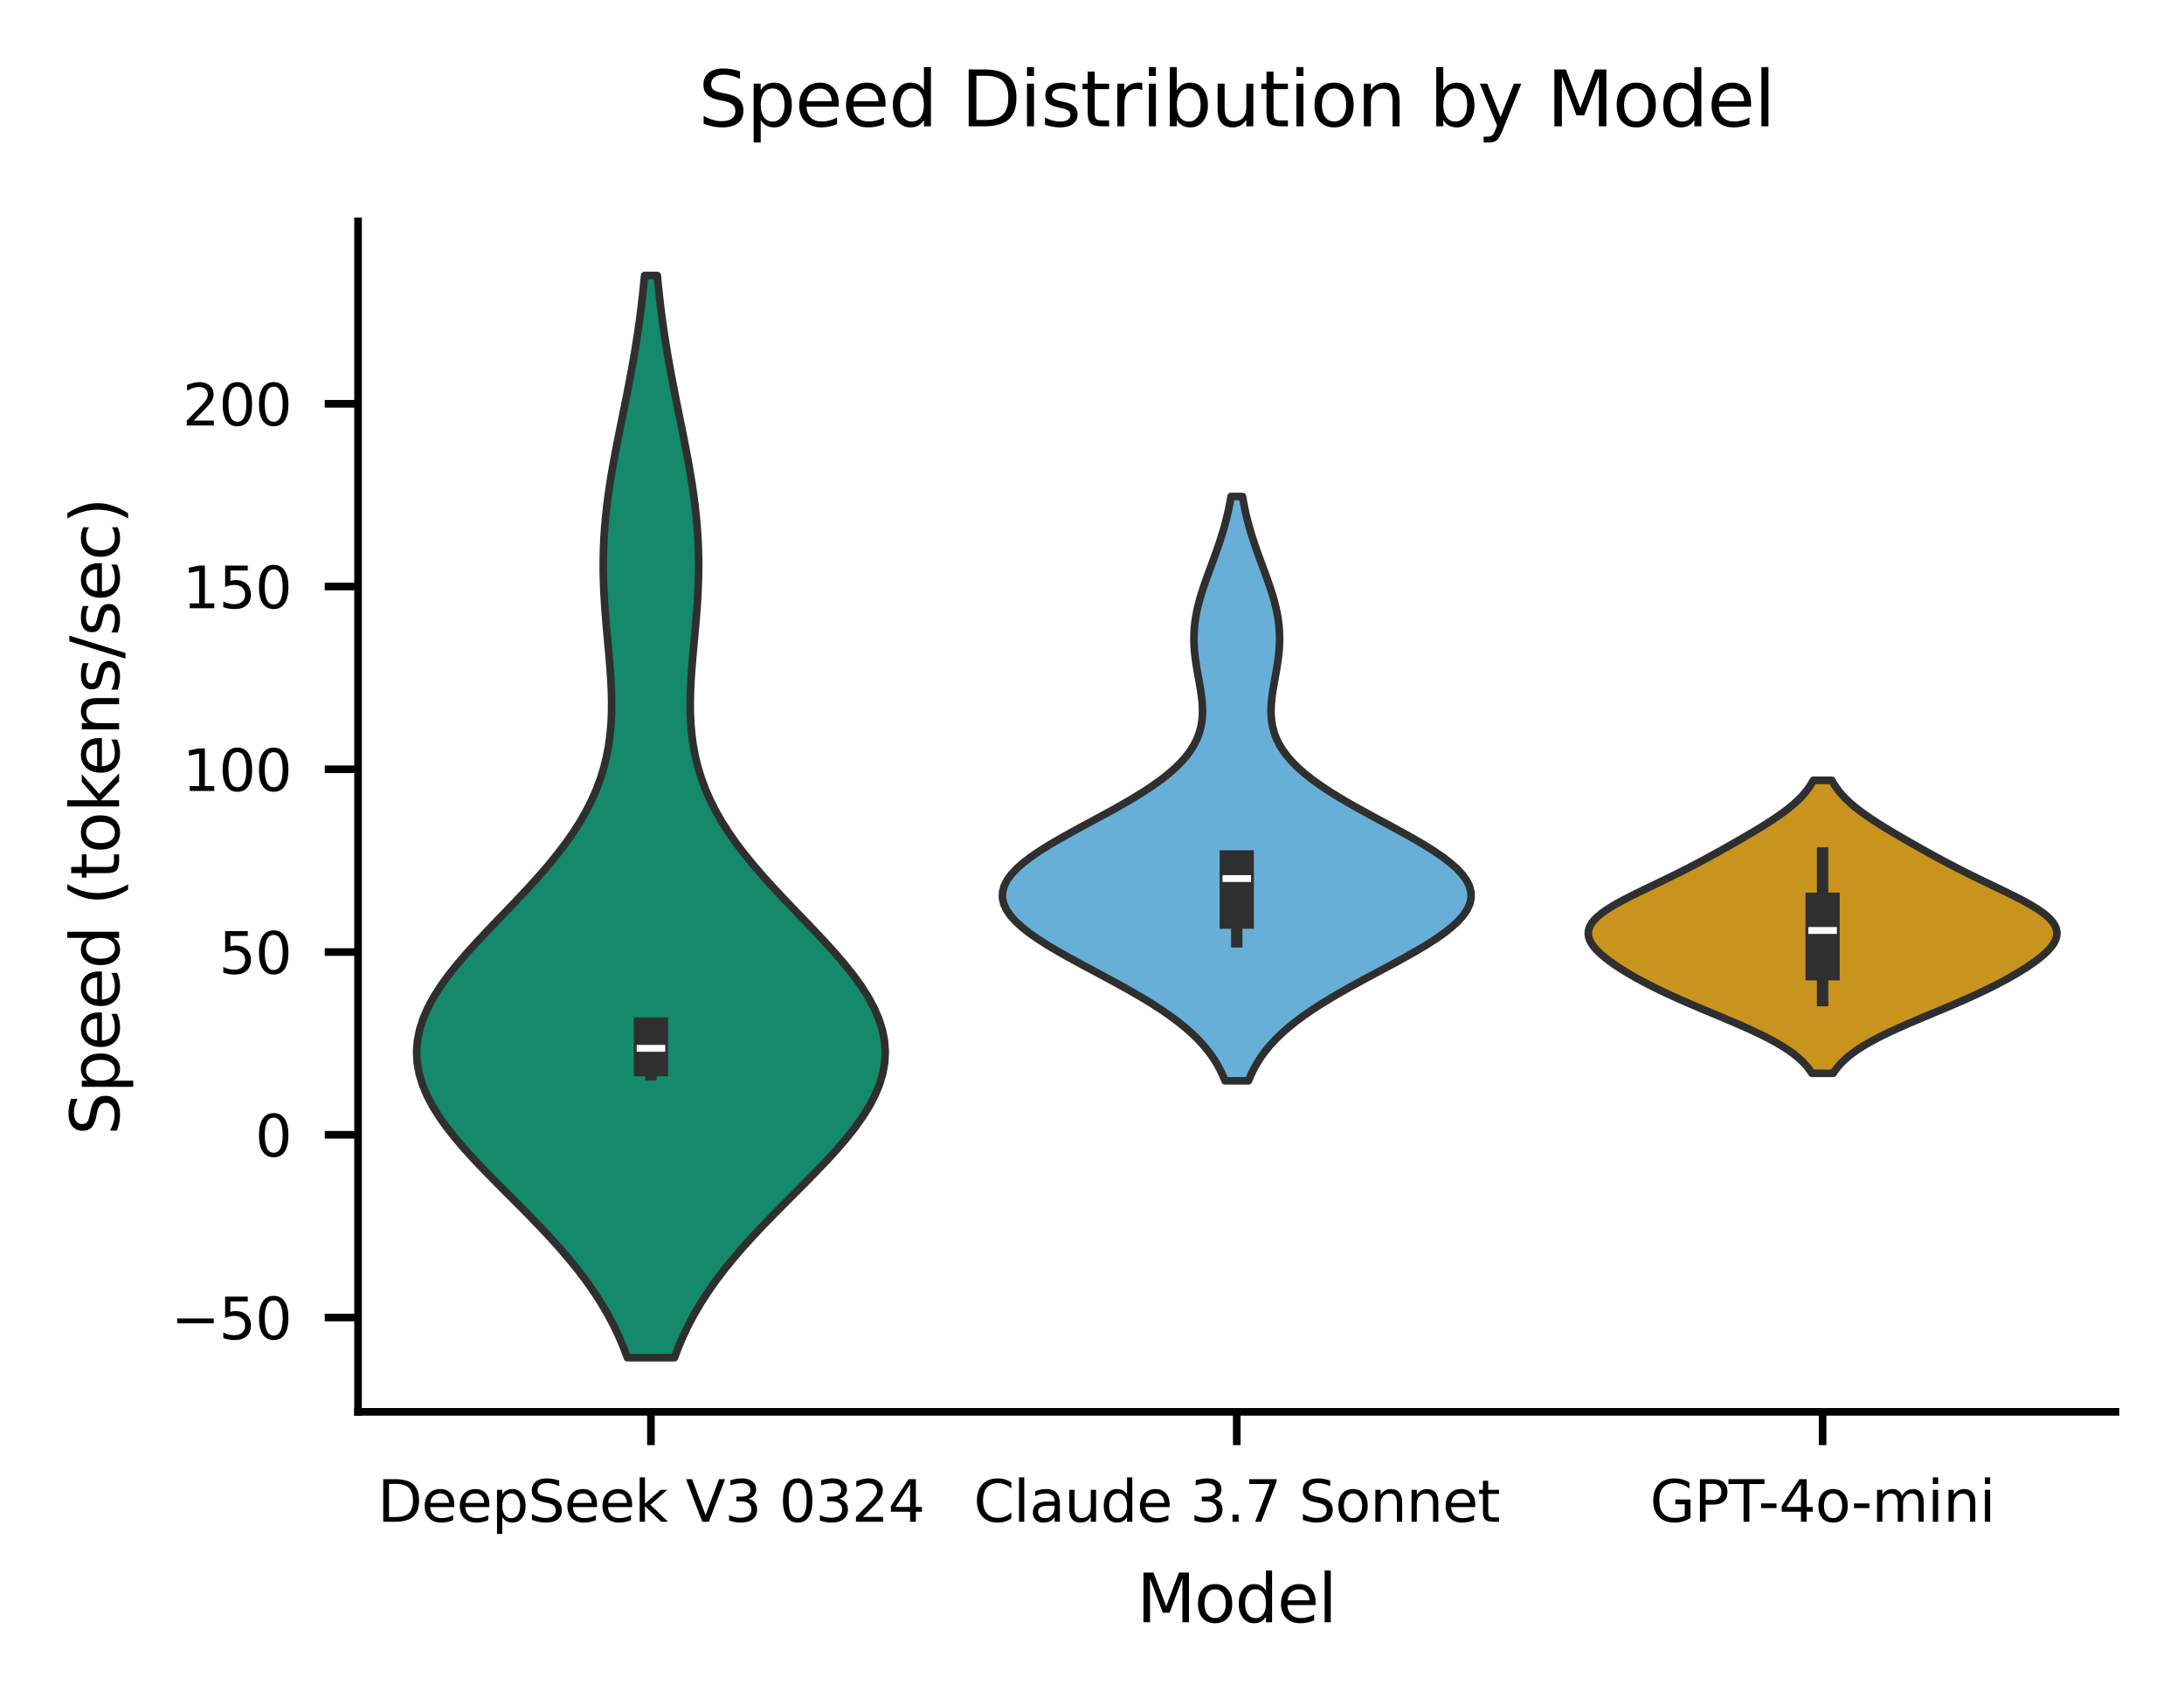 <?xml version="1.0" encoding="utf-8" standalone="no"?>
<!DOCTYPE svg PUBLIC "-//W3C//DTD SVG 1.1//EN"
  "http://www.w3.org/Graphics/SVG/1.1/DTD/svg11.dtd">
<svg xmlns:xlink="http://www.w3.org/1999/xlink" width="229.588pt" height="179.22pt" viewBox="0 0 229.588 179.22" xmlns="http://www.w3.org/2000/svg" version="1.1">
 <defs>
  <style type="text/css">*{stroke-linejoin: round; stroke-linecap: butt}</style>
 </defs>
 <g id="figure_1">
  <g id="patch_1">
   <path d="M 0 179.22 
L 229.588 179.22 
L 229.588 0 
L 0 0 
z
" style="fill: #ffffff"/>
  </g>
  <g id="axes_1">
   <g id="patch_2">
    <path d="M 37.638 148.439 
L 222.387 148.439 
L 222.387 23.279 
L 37.638 23.279 
z
" style="fill: #ffffff"/>
   </g>
   <g id="FillBetweenPolyCollection_1">
    <defs>
     <path id="m65d58171ae" d="M 70.903 -36.471 
L 65.955 -36.471 
L 65.521 -37.62 
L 65.03 -38.769 
L 64.48 -39.919 
L 63.868 -41.068 
L 63.192 -42.217 
L 62.451 -43.367 
L 61.646 -44.516 
L 60.777 -45.665 
L 59.849 -46.814 
L 58.864 -47.964 
L 57.829 -49.113 
L 56.751 -50.262 
L 55.639 -51.412 
L 54.504 -52.561 
L 53.358 -53.71 
L 52.213 -54.86 
L 51.084 -56.009 
L 49.986 -57.158 
L 48.933 -58.308 
L 47.942 -59.457 
L 47.027 -60.606 
L 46.203 -61.756 
L 45.484 -62.905 
L 44.88 -64.054 
L 44.402 -65.203 
L 44.059 -66.353 
L 43.855 -67.502 
L 43.796 -68.651 
L 43.881 -69.801 
L 44.108 -70.95 
L 44.475 -72.099 
L 44.972 -73.249 
L 45.593 -74.398 
L 46.325 -75.547 
L 47.156 -76.697 
L 48.072 -77.846 
L 49.058 -78.995 
L 50.098 -80.144 
L 51.175 -81.294 
L 52.275 -82.443 
L 53.381 -83.592 
L 54.479 -84.742 
L 55.555 -85.891 
L 56.596 -87.04 
L 57.592 -88.19 
L 58.533 -89.339 
L 59.411 -90.488 
L 60.22 -91.638 
L 60.956 -92.787 
L 61.616 -93.936 
L 62.197 -95.086 
L 62.701 -96.235 
L 63.128 -97.384 
L 63.481 -98.533 
L 63.764 -99.683 
L 63.98 -100.832 
L 64.136 -101.981 
L 64.237 -103.131 
L 64.288 -104.28 
L 64.297 -105.429 
L 64.271 -106.579 
L 64.215 -107.728 
L 64.137 -108.877 
L 64.044 -110.027 
L 63.942 -111.176 
L 63.836 -112.325 
L 63.733 -113.475 
L 63.638 -114.624 
L 63.555 -115.773 
L 63.489 -116.922 
L 63.442 -118.072 
L 63.418 -119.221 
L 63.417 -120.37 
L 63.443 -121.52 
L 63.494 -122.669 
L 63.572 -123.818 
L 63.675 -124.968 
L 63.802 -126.117 
L 63.952 -127.266 
L 64.122 -128.416 
L 64.309 -129.565 
L 64.512 -130.714 
L 64.726 -131.863 
L 64.949 -133.013 
L 65.179 -134.162 
L 65.411 -135.311 
L 65.643 -136.461 
L 65.872 -137.61 
L 66.097 -138.759 
L 66.314 -139.909 
L 66.523 -141.058 
L 66.721 -142.207 
L 66.908 -143.357 
L 67.082 -144.506 
L 67.244 -145.655 
L 67.392 -146.805 
L 67.527 -147.954 
L 67.649 -149.103 
L 67.759 -150.252 
L 69.099 -150.252 
L 69.099 -150.252 
L 69.209 -149.103 
L 69.331 -147.954 
L 69.466 -146.805 
L 69.615 -145.655 
L 69.776 -144.506 
L 69.951 -143.357 
L 70.137 -142.207 
L 70.336 -141.058 
L 70.544 -139.909 
L 70.762 -138.759 
L 70.986 -137.61 
L 71.216 -136.461 
L 71.448 -135.311 
L 71.68 -134.162 
L 71.909 -133.013 
L 72.132 -131.863 
L 72.347 -130.714 
L 72.549 -129.565 
L 72.736 -128.416 
L 72.906 -127.266 
L 73.056 -126.117 
L 73.183 -124.968 
L 73.286 -123.818 
L 73.364 -122.669 
L 73.415 -121.52 
L 73.441 -120.37 
L 73.441 -119.221 
L 73.416 -118.072 
L 73.369 -116.922 
L 73.303 -115.773 
L 73.22 -114.624 
L 73.125 -113.475 
L 73.022 -112.325 
L 72.916 -111.176 
L 72.814 -110.027 
L 72.721 -108.877 
L 72.643 -107.728 
L 72.588 -106.579 
L 72.561 -105.429 
L 72.57 -104.28 
L 72.622 -103.131 
L 72.722 -101.981 
L 72.878 -100.832 
L 73.095 -99.683 
L 73.377 -98.533 
L 73.73 -97.384 
L 74.158 -96.235 
L 74.661 -95.086 
L 75.243 -93.936 
L 75.902 -92.787 
L 76.638 -91.638 
L 77.447 -90.488 
L 78.325 -89.339 
L 79.266 -88.19 
L 80.262 -87.04 
L 81.304 -85.891 
L 82.38 -84.742 
L 83.477 -83.592 
L 84.583 -82.443 
L 85.683 -81.294 
L 86.761 -80.144 
L 87.8 -78.995 
L 88.786 -77.846 
L 89.702 -76.697 
L 90.533 -75.547 
L 91.265 -74.398 
L 91.886 -73.249 
L 92.384 -72.099 
L 92.75 -70.95 
L 92.978 -69.801 
L 93.062 -68.651 
L 93.003 -67.502 
L 92.8 -66.353 
L 92.456 -65.203 
L 91.979 -64.054 
L 91.375 -62.905 
L 90.655 -61.756 
L 89.831 -60.606 
L 88.916 -59.457 
L 87.925 -58.308 
L 86.873 -57.158 
L 85.774 -56.009 
L 84.645 -54.86 
L 83.501 -53.71 
L 82.354 -52.561 
L 81.219 -51.412 
L 80.107 -50.262 
L 79.03 -49.113 
L 77.995 -47.964 
L 77.01 -46.814 
L 76.081 -45.665 
L 75.212 -44.516 
L 74.407 -43.367 
L 73.666 -42.217 
L 72.99 -41.068 
L 72.378 -39.919 
L 71.828 -38.769 
L 71.337 -37.62 
L 70.903 -36.471 
z
" style="stroke: #2f2f2f; stroke-width: 0.8"/>
    </defs>
    <g clip-path="url(#pf946e54d31)">
     <use xlink:href="#m65d58171ae" x="0" y="179.22" style="fill: #148a6a; stroke: #2f2f2f; stroke-width: 0.8"/>
    </g>
   </g>
   <g id="FillBetweenPolyCollection_2">
    <defs>
     <path id="me954e8342d" d="M 131.244 -65.583 
L 128.781 -65.583 
L 128.524 -66.203 
L 128.225 -66.824 
L 127.879 -67.445 
L 127.483 -68.065 
L 127.031 -68.686 
L 126.521 -69.306 
L 125.949 -69.927 
L 125.314 -70.547 
L 124.612 -71.168 
L 123.844 -71.789 
L 123.01 -72.409 
L 122.113 -73.03 
L 121.155 -73.65 
L 120.141 -74.271 
L 119.079 -74.891 
L 117.975 -75.512 
L 116.841 -76.133 
L 115.687 -76.753 
L 114.526 -77.374 
L 113.372 -77.994 
L 112.24 -78.615 
L 111.145 -79.236 
L 110.102 -79.856 
L 109.129 -80.477 
L 108.24 -81.097 
L 107.449 -81.718 
L 106.77 -82.338 
L 106.215 -82.959 
L 105.793 -83.58 
L 105.513 -84.2 
L 105.379 -84.821 
L 105.395 -85.441 
L 105.559 -86.062 
L 105.87 -86.682 
L 106.321 -87.303 
L 106.906 -87.924 
L 107.613 -88.544 
L 108.43 -89.165 
L 109.344 -89.785 
L 110.339 -90.406 
L 111.398 -91.026 
L 112.505 -91.647 
L 113.642 -92.268 
L 114.794 -92.888 
L 115.943 -93.509 
L 117.075 -94.129 
L 118.176 -94.75 
L 119.232 -95.37 
L 120.234 -95.991 
L 121.172 -96.612 
L 122.038 -97.232 
L 122.828 -97.853 
L 123.536 -98.473 
L 124.162 -99.094 
L 124.705 -99.714 
L 125.165 -100.335 
L 125.545 -100.956 
L 125.849 -101.576 
L 126.08 -102.197 
L 126.246 -102.817 
L 126.352 -103.438 
L 126.404 -104.058 
L 126.411 -104.679 
L 126.378 -105.3 
L 126.316 -105.92 
L 126.229 -106.541 
L 126.127 -107.161 
L 126.017 -107.782 
L 125.905 -108.402 
L 125.798 -109.023 
L 125.701 -109.644 
L 125.62 -110.264 
L 125.559 -110.885 
L 125.521 -111.505 
L 125.509 -112.126 
L 125.525 -112.746 
L 125.57 -113.367 
L 125.643 -113.988 
L 125.744 -114.608 
L 125.871 -115.229 
L 126.022 -115.849 
L 126.194 -116.47 
L 126.385 -117.09 
L 126.591 -117.711 
L 126.808 -118.332 
L 127.033 -118.952 
L 127.261 -119.573 
L 127.491 -120.193 
L 127.717 -120.814 
L 127.939 -121.434 
L 128.152 -122.055 
L 128.355 -122.676 
L 128.547 -123.296 
L 128.726 -123.917 
L 128.891 -124.537 
L 129.042 -125.158 
L 129.179 -125.779 
L 129.301 -126.399 
L 129.41 -127.02 
L 130.615 -127.02 
L 130.615 -127.02 
L 130.724 -126.399 
L 130.846 -125.779 
L 130.983 -125.158 
L 131.134 -124.537 
L 131.299 -123.917 
L 131.478 -123.296 
L 131.67 -122.676 
L 131.873 -122.055 
L 132.086 -121.434 
L 132.308 -120.814 
L 132.534 -120.193 
L 132.764 -119.573 
L 132.992 -118.952 
L 133.217 -118.332 
L 133.434 -117.711 
L 133.64 -117.09 
L 133.831 -116.47 
L 134.003 -115.849 
L 134.154 -115.229 
L 134.281 -114.608 
L 134.382 -113.988 
L 134.455 -113.367 
L 134.5 -112.746 
L 134.516 -112.126 
L 134.504 -111.505 
L 134.466 -110.885 
L 134.405 -110.264 
L 134.324 -109.644 
L 134.227 -109.023 
L 134.12 -108.402 
L 134.008 -107.782 
L 133.898 -107.161 
L 133.796 -106.541 
L 133.709 -105.92 
L 133.647 -105.3 
L 133.614 -104.679 
L 133.621 -104.058 
L 133.673 -103.438 
L 133.779 -102.817 
L 133.945 -102.197 
L 134.176 -101.576 
L 134.48 -100.956 
L 134.86 -100.335 
L 135.32 -99.714 
L 135.863 -99.094 
L 136.489 -98.473 
L 137.197 -97.853 
L 137.987 -97.232 
L 138.853 -96.612 
L 139.791 -95.991 
L 140.793 -95.37 
L 141.849 -94.75 
L 142.95 -94.129 
L 144.082 -93.509 
L 145.231 -92.888 
L 146.383 -92.268 
L 147.52 -91.647 
L 148.627 -91.026 
L 149.686 -90.406 
L 150.681 -89.785 
L 151.595 -89.165 
L 152.412 -88.544 
L 153.119 -87.924 
L 153.704 -87.303 
L 154.155 -86.682 
L 154.466 -86.062 
L 154.63 -85.441 
L 154.646 -84.821 
L 154.512 -84.2 
L 154.232 -83.58 
L 153.81 -82.959 
L 153.255 -82.338 
L 152.576 -81.718 
L 151.785 -81.097 
L 150.896 -80.477 
L 149.923 -79.856 
L 148.88 -79.236 
L 147.785 -78.615 
L 146.653 -77.994 
L 145.499 -77.374 
L 144.338 -76.753 
L 143.184 -76.133 
L 142.05 -75.512 
L 140.946 -74.891 
L 139.884 -74.271 
L 138.87 -73.65 
L 137.912 -73.03 
L 137.015 -72.409 
L 136.181 -71.789 
L 135.413 -71.168 
L 134.711 -70.547 
L 134.076 -69.927 
L 133.504 -69.306 
L 132.994 -68.686 
L 132.542 -68.065 
L 132.146 -67.445 
L 131.8 -66.824 
L 131.501 -66.203 
L 131.244 -65.583 
z
" style="stroke: #2f2f2f; stroke-width: 0.8"/>
    </defs>
    <g clip-path="url(#pf946e54d31)">
     <use xlink:href="#me954e8342d" x="0" y="179.22" style="fill: #68afd7; stroke: #2f2f2f; stroke-width: 0.8"/>
    </g>
   </g>
   <g id="FillBetweenPolyCollection_3">
    <defs>
     <path id="me22fc0a02b" d="M 192.714 -66.374 
L 190.477 -66.374 
L 190.271 -66.685 
L 190.035 -66.996 
L 189.769 -67.307 
L 189.47 -67.618 
L 189.136 -67.929 
L 188.766 -68.241 
L 188.36 -68.552 
L 187.916 -68.863 
L 187.435 -69.174 
L 186.917 -69.485 
L 186.363 -69.796 
L 185.775 -70.108 
L 185.156 -70.419 
L 184.507 -70.73 
L 183.833 -71.041 
L 183.137 -71.352 
L 182.422 -71.663 
L 181.694 -71.974 
L 180.957 -72.286 
L 180.215 -72.597 
L 179.472 -72.908 
L 178.732 -73.219 
L 177.999 -73.53 
L 177.278 -73.841 
L 176.569 -74.152 
L 175.876 -74.464 
L 175.201 -74.775 
L 174.545 -75.086 
L 173.909 -75.397 
L 173.294 -75.708 
L 172.7 -76.019 
L 172.127 -76.331 
L 171.576 -76.642 
L 171.046 -76.953 
L 170.539 -77.264 
L 170.055 -77.575 
L 169.595 -77.886 
L 169.162 -78.197 
L 168.757 -78.509 
L 168.384 -78.82 
L 168.046 -79.131 
L 167.746 -79.442 
L 167.489 -79.753 
L 167.278 -80.064 
L 167.118 -80.375 
L 167.011 -80.687 
L 166.963 -80.998 
L 166.974 -81.309 
L 167.047 -81.62 
L 167.183 -81.931 
L 167.382 -82.242 
L 167.643 -82.554 
L 167.964 -82.865 
L 168.341 -83.176 
L 168.772 -83.487 
L 169.25 -83.798 
L 169.77 -84.109 
L 170.327 -84.42 
L 170.914 -84.732 
L 171.525 -85.043 
L 172.153 -85.354 
L 172.793 -85.665 
L 173.44 -85.976 
L 174.088 -86.287 
L 174.734 -86.598 
L 175.375 -86.91 
L 176.009 -87.221 
L 176.632 -87.532 
L 177.246 -87.843 
L 177.85 -88.154 
L 178.443 -88.465 
L 179.027 -88.777 
L 179.603 -89.088 
L 180.171 -89.399 
L 180.733 -89.71 
L 181.289 -90.021 
L 181.841 -90.332 
L 182.388 -90.643 
L 182.93 -90.955 
L 183.466 -91.266 
L 183.996 -91.577 
L 184.519 -91.888 
L 185.032 -92.199 
L 185.535 -92.51 
L 186.024 -92.821 
L 186.498 -93.133 
L 186.954 -93.444 
L 187.391 -93.755 
L 187.807 -94.066 
L 188.2 -94.377 
L 188.57 -94.688 
L 188.914 -94.999 
L 189.233 -95.311 
L 189.526 -95.622 
L 189.793 -95.933 
L 190.036 -96.244 
L 190.254 -96.555 
L 190.448 -96.866 
L 190.621 -97.178 
L 192.571 -97.178 
L 192.571 -97.178 
L 192.743 -96.866 
L 192.938 -96.555 
L 193.156 -96.244 
L 193.398 -95.933 
L 193.666 -95.622 
L 193.959 -95.311 
L 194.278 -94.999 
L 194.622 -94.688 
L 194.991 -94.377 
L 195.385 -94.066 
L 195.801 -93.755 
L 196.238 -93.444 
L 196.694 -93.133 
L 197.168 -92.821 
L 197.657 -92.51 
L 198.159 -92.199 
L 198.673 -91.888 
L 199.195 -91.577 
L 199.726 -91.266 
L 200.262 -90.955 
L 200.804 -90.643 
L 201.351 -90.332 
L 201.902 -90.021 
L 202.459 -89.71 
L 203.021 -89.399 
L 203.589 -89.088 
L 204.165 -88.777 
L 204.749 -88.465 
L 205.342 -88.154 
L 205.946 -87.843 
L 206.559 -87.532 
L 207.183 -87.221 
L 207.816 -86.91 
L 208.457 -86.598 
L 209.103 -86.287 
L 209.752 -85.976 
L 210.399 -85.665 
L 211.039 -85.354 
L 211.667 -85.043 
L 212.278 -84.732 
L 212.865 -84.42 
L 213.421 -84.109 
L 213.942 -83.798 
L 214.42 -83.487 
L 214.85 -83.176 
L 215.228 -82.865 
L 215.549 -82.554 
L 215.81 -82.242 
L 216.009 -81.931 
L 216.145 -81.62 
L 216.218 -81.309 
L 216.229 -80.998 
L 216.18 -80.687 
L 216.074 -80.375 
L 215.914 -80.064 
L 215.703 -79.753 
L 215.446 -79.442 
L 215.146 -79.131 
L 214.808 -78.82 
L 214.435 -78.509 
L 214.03 -78.197 
L 213.597 -77.886 
L 213.137 -77.575 
L 212.653 -77.264 
L 212.146 -76.953 
L 211.616 -76.642 
L 211.064 -76.331 
L 210.492 -76.019 
L 209.897 -75.708 
L 209.282 -75.397 
L 208.646 -75.086 
L 207.99 -74.775 
L 207.315 -74.464 
L 206.623 -74.152 
L 205.914 -73.841 
L 205.192 -73.53 
L 204.46 -73.219 
L 203.72 -72.908 
L 202.977 -72.597 
L 202.235 -72.286 
L 201.497 -71.974 
L 200.769 -71.663 
L 200.055 -71.352 
L 199.359 -71.041 
L 198.684 -70.73 
L 198.036 -70.419 
L 197.416 -70.108 
L 196.829 -69.796 
L 196.275 -69.485 
L 195.757 -69.174 
L 195.276 -68.863 
L 194.832 -68.552 
L 194.426 -68.241 
L 194.056 -67.929 
L 193.722 -67.618 
L 193.423 -67.307 
L 193.156 -66.996 
L 192.921 -66.685 
L 192.714 -66.374 
z
" style="stroke: #2f2f2f; stroke-width: 0.8"/>
    </defs>
    <g clip-path="url(#pf946e54d31)">
     <use xlink:href="#me22fc0a02b" x="0" y="179.22" style="fill: #c9941d; stroke: #2f2f2f; stroke-width: 0.8"/>
    </g>
   </g>
   <g id="matplotlib.axis_1">
    <g id="xtick_1">
     <g id="line2d_1">
      <defs>
       <path id="m125b3b5936" d="M 0 0 
L 0 3.5 
" style="stroke: #000000; stroke-width: 0.8"/>
      </defs>
      <g>
       <use xlink:href="#m125b3b5936" x="68.429" y="148.439" style="stroke: #000000; stroke-width: 0.8"/>
      </g>
     </g>
     <g id="text_1">
      <!-- DeepSeek V3 0324 -->
      <g transform="translate(39.686 159.998) scale(0.06 -0.06)">
       <defs>
        <path id="DejaVuSans-44" d="M 1259 4147 
L 1259 519 
L 2022 519 
Q 2988 519 3436 956 
Q 3884 1394 3884 2338 
Q 3884 3275 3436 3711 
Q 2988 4147 2022 4147 
L 1259 4147 
z
M 628 4666 
L 1925 4666 
Q 3281 4666 3915 4102 
Q 4550 3538 4550 2338 
Q 4550 1131 3912 565 
Q 3275 0 1925 0 
L 628 0 
L 628 4666 
z
" transform="scale(0.016)"/>
        <path id="DejaVuSans-65" d="M 3597 1894 
L 3597 1613 
L 953 1613 
Q 991 1019 1311 708 
Q 1631 397 2203 397 
Q 2534 397 2845 478 
Q 3156 559 3463 722 
L 3463 178 
Q 3153 47 2828 -22 
Q 2503 -91 2169 -91 
Q 1331 -91 842 396 
Q 353 884 353 1716 
Q 353 2575 817 3079 
Q 1281 3584 2069 3584 
Q 2775 3584 3186 3129 
Q 3597 2675 3597 1894 
z
M 3022 2063 
Q 3016 2534 2758 2815 
Q 2500 3097 2075 3097 
Q 1594 3097 1305 2825 
Q 1016 2553 972 2059 
L 3022 2063 
z
" transform="scale(0.016)"/>
        <path id="DejaVuSans-70" d="M 1159 525 
L 1159 -1331 
L 581 -1331 
L 581 3500 
L 1159 3500 
L 1159 2969 
Q 1341 3281 1617 3432 
Q 1894 3584 2278 3584 
Q 2916 3584 3314 3078 
Q 3713 2572 3713 1747 
Q 3713 922 3314 415 
Q 2916 -91 2278 -91 
Q 1894 -91 1617 61 
Q 1341 213 1159 525 
z
M 3116 1747 
Q 3116 2381 2855 2742 
Q 2594 3103 2138 3103 
Q 1681 3103 1420 2742 
Q 1159 2381 1159 1747 
Q 1159 1113 1420 752 
Q 1681 391 2138 391 
Q 2594 391 2855 752 
Q 3116 1113 3116 1747 
z
" transform="scale(0.016)"/>
        <path id="DejaVuSans-53" d="M 3425 4513 
L 3425 3897 
Q 3066 4069 2747 4153 
Q 2428 4238 2131 4238 
Q 1616 4238 1336 4038 
Q 1056 3838 1056 3469 
Q 1056 3159 1242 3001 
Q 1428 2844 1947 2747 
L 2328 2669 
Q 3034 2534 3370 2195 
Q 3706 1856 3706 1288 
Q 3706 609 3251 259 
Q 2797 -91 1919 -91 
Q 1588 -91 1214 -16 
Q 841 59 441 206 
L 441 856 
Q 825 641 1194 531 
Q 1563 422 1919 422 
Q 2459 422 2753 634 
Q 3047 847 3047 1241 
Q 3047 1584 2836 1778 
Q 2625 1972 2144 2069 
L 1759 2144 
Q 1053 2284 737 2584 
Q 422 2884 422 3419 
Q 422 4038 858 4394 
Q 1294 4750 2059 4750 
Q 2388 4750 2728 4690 
Q 3069 4631 3425 4513 
z
" transform="scale(0.016)"/>
        <path id="DejaVuSans-6b" d="M 581 4863 
L 1159 4863 
L 1159 1991 
L 2875 3500 
L 3609 3500 
L 1753 1863 
L 3688 0 
L 2938 0 
L 1159 1709 
L 1159 0 
L 581 0 
L 581 4863 
z
" transform="scale(0.016)"/>
        <path id="DejaVuSans-20" transform="scale(0.016)"/>
        <path id="DejaVuSans-56" d="M 1831 0 
L 50 4666 
L 709 4666 
L 2188 738 
L 3669 4666 
L 4325 4666 
L 2547 0 
L 1831 0 
z
" transform="scale(0.016)"/>
        <path id="DejaVuSans-33" d="M 2597 2516 
Q 3050 2419 3304 2112 
Q 3559 1806 3559 1356 
Q 3559 666 3084 287 
Q 2609 -91 1734 -91 
Q 1441 -91 1130 -33 
Q 819 25 488 141 
L 488 750 
Q 750 597 1062 519 
Q 1375 441 1716 441 
Q 2309 441 2620 675 
Q 2931 909 2931 1356 
Q 2931 1769 2642 2001 
Q 2353 2234 1838 2234 
L 1294 2234 
L 1294 2753 
L 1863 2753 
Q 2328 2753 2575 2939 
Q 2822 3125 2822 3475 
Q 2822 3834 2567 4026 
Q 2313 4219 1838 4219 
Q 1578 4219 1281 4162 
Q 984 4106 628 3988 
L 628 4550 
Q 988 4650 1302 4700 
Q 1616 4750 1894 4750 
Q 2613 4750 3031 4423 
Q 3450 4097 3450 3541 
Q 3450 3153 3228 2886 
Q 3006 2619 2597 2516 
z
" transform="scale(0.016)"/>
        <path id="DejaVuSans-30" d="M 2034 4250 
Q 1547 4250 1301 3770 
Q 1056 3291 1056 2328 
Q 1056 1369 1301 889 
Q 1547 409 2034 409 
Q 2525 409 2770 889 
Q 3016 1369 3016 2328 
Q 3016 3291 2770 3770 
Q 2525 4250 2034 4250 
z
M 2034 4750 
Q 2819 4750 3233 4129 
Q 3647 3509 3647 2328 
Q 3647 1150 3233 529 
Q 2819 -91 2034 -91 
Q 1250 -91 836 529 
Q 422 1150 422 2328 
Q 422 3509 836 4129 
Q 1250 4750 2034 4750 
z
" transform="scale(0.016)"/>
        <path id="DejaVuSans-32" d="M 1228 531 
L 3431 531 
L 3431 0 
L 469 0 
L 469 531 
Q 828 903 1448 1529 
Q 2069 2156 2228 2338 
Q 2531 2678 2651 2914 
Q 2772 3150 2772 3378 
Q 2772 3750 2511 3984 
Q 2250 4219 1831 4219 
Q 1534 4219 1204 4116 
Q 875 4013 500 3803 
L 500 4441 
Q 881 4594 1212 4672 
Q 1544 4750 1819 4750 
Q 2544 4750 2975 4387 
Q 3406 4025 3406 3419 
Q 3406 3131 3298 2873 
Q 3191 2616 2906 2266 
Q 2828 2175 2409 1742 
Q 1991 1309 1228 531 
z
" transform="scale(0.016)"/>
        <path id="DejaVuSans-34" d="M 2419 4116 
L 825 1625 
L 2419 1625 
L 2419 4116 
z
M 2253 4666 
L 3047 4666 
L 3047 1625 
L 3713 1625 
L 3713 1100 
L 3047 1100 
L 3047 0 
L 2419 0 
L 2419 1100 
L 313 1100 
L 313 1709 
L 2253 4666 
z
" transform="scale(0.016)"/>
       </defs>
       <use xlink:href="#DejaVuSans-44"/>
       <use xlink:href="#DejaVuSans-65" transform="translate(77.002 0)"/>
       <use xlink:href="#DejaVuSans-65" transform="translate(138.525 0)"/>
       <use xlink:href="#DejaVuSans-70" transform="translate(200.049 0)"/>
       <use xlink:href="#DejaVuSans-53" transform="translate(263.525 0)"/>
       <use xlink:href="#DejaVuSans-65" transform="translate(327.002 0)"/>
       <use xlink:href="#DejaVuSans-65" transform="translate(388.525 0)"/>
       <use xlink:href="#DejaVuSans-6b" transform="translate(450.049 0)"/>
       <use xlink:href="#DejaVuSans-20" transform="translate(507.959 0)"/>
       <use xlink:href="#DejaVuSans-56" transform="translate(539.746 0)"/>
       <use xlink:href="#DejaVuSans-33" transform="translate(608.154 0)"/>
       <use xlink:href="#DejaVuSans-20" transform="translate(671.777 0)"/>
       <use xlink:href="#DejaVuSans-30" transform="translate(703.564 0)"/>
       <use xlink:href="#DejaVuSans-33" transform="translate(767.188 0)"/>
       <use xlink:href="#DejaVuSans-32" transform="translate(830.811 0)"/>
       <use xlink:href="#DejaVuSans-34" transform="translate(894.434 0)"/>
      </g>
     </g>
    </g>
    <g id="xtick_2">
     <g id="line2d_2">
      <g>
       <use xlink:href="#m125b3b5936" x="130.012" y="148.439" style="stroke: #000000; stroke-width: 0.8"/>
      </g>
     </g>
     <g id="text_2">
      <!-- Claude 3.7 Sonnet -->
      <g transform="translate(102.352 159.998) scale(0.06 -0.06)">
       <defs>
        <path id="DejaVuSans-43" d="M 4122 4306 
L 4122 3641 
Q 3803 3938 3442 4084 
Q 3081 4231 2675 4231 
Q 1875 4231 1450 3742 
Q 1025 3253 1025 2328 
Q 1025 1406 1450 917 
Q 1875 428 2675 428 
Q 3081 428 3442 575 
Q 3803 722 4122 1019 
L 4122 359 
Q 3791 134 3420 21 
Q 3050 -91 2638 -91 
Q 1578 -91 968 557 
Q 359 1206 359 2328 
Q 359 3453 968 4101 
Q 1578 4750 2638 4750 
Q 3056 4750 3426 4639 
Q 3797 4528 4122 4306 
z
" transform="scale(0.016)"/>
        <path id="DejaVuSans-6c" d="M 603 4863 
L 1178 4863 
L 1178 0 
L 603 0 
L 603 4863 
z
" transform="scale(0.016)"/>
        <path id="DejaVuSans-61" d="M 2194 1759 
Q 1497 1759 1228 1600 
Q 959 1441 959 1056 
Q 959 750 1161 570 
Q 1363 391 1709 391 
Q 2188 391 2477 730 
Q 2766 1069 2766 1631 
L 2766 1759 
L 2194 1759 
z
M 3341 1997 
L 3341 0 
L 2766 0 
L 2766 531 
Q 2569 213 2275 61 
Q 1981 -91 1556 -91 
Q 1019 -91 701 211 
Q 384 513 384 1019 
Q 384 1609 779 1909 
Q 1175 2209 1959 2209 
L 2766 2209 
L 2766 2266 
Q 2766 2663 2505 2880 
Q 2244 3097 1772 3097 
Q 1472 3097 1187 3025 
Q 903 2953 641 2809 
L 641 3341 
Q 956 3463 1253 3523 
Q 1550 3584 1831 3584 
Q 2591 3584 2966 3190 
Q 3341 2797 3341 1997 
z
" transform="scale(0.016)"/>
        <path id="DejaVuSans-75" d="M 544 1381 
L 544 3500 
L 1119 3500 
L 1119 1403 
Q 1119 906 1312 657 
Q 1506 409 1894 409 
Q 2359 409 2629 706 
Q 2900 1003 2900 1516 
L 2900 3500 
L 3475 3500 
L 3475 0 
L 2900 0 
L 2900 538 
Q 2691 219 2414 64 
Q 2138 -91 1772 -91 
Q 1169 -91 856 284 
Q 544 659 544 1381 
z
M 1991 3584 
L 1991 3584 
z
" transform="scale(0.016)"/>
        <path id="DejaVuSans-64" d="M 2906 2969 
L 2906 4863 
L 3481 4863 
L 3481 0 
L 2906 0 
L 2906 525 
Q 2725 213 2448 61 
Q 2172 -91 1784 -91 
Q 1150 -91 751 415 
Q 353 922 353 1747 
Q 353 2572 751 3078 
Q 1150 3584 1784 3584 
Q 2172 3584 2448 3432 
Q 2725 3281 2906 2969 
z
M 947 1747 
Q 947 1113 1208 752 
Q 1469 391 1925 391 
Q 2381 391 2643 752 
Q 2906 1113 2906 1747 
Q 2906 2381 2643 2742 
Q 2381 3103 1925 3103 
Q 1469 3103 1208 2742 
Q 947 2381 947 1747 
z
" transform="scale(0.016)"/>
        <path id="DejaVuSans-2e" d="M 684 794 
L 1344 794 
L 1344 0 
L 684 0 
L 684 794 
z
" transform="scale(0.016)"/>
        <path id="DejaVuSans-37" d="M 525 4666 
L 3525 4666 
L 3525 4397 
L 1831 0 
L 1172 0 
L 2766 4134 
L 525 4134 
L 525 4666 
z
" transform="scale(0.016)"/>
        <path id="DejaVuSans-6f" d="M 1959 3097 
Q 1497 3097 1228 2736 
Q 959 2375 959 1747 
Q 959 1119 1226 758 
Q 1494 397 1959 397 
Q 2419 397 2687 759 
Q 2956 1122 2956 1747 
Q 2956 2369 2687 2733 
Q 2419 3097 1959 3097 
z
M 1959 3584 
Q 2709 3584 3137 3096 
Q 3566 2609 3566 1747 
Q 3566 888 3137 398 
Q 2709 -91 1959 -91 
Q 1206 -91 779 398 
Q 353 888 353 1747 
Q 353 2609 779 3096 
Q 1206 3584 1959 3584 
z
" transform="scale(0.016)"/>
        <path id="DejaVuSans-6e" d="M 3513 2113 
L 3513 0 
L 2938 0 
L 2938 2094 
Q 2938 2591 2744 2837 
Q 2550 3084 2163 3084 
Q 1697 3084 1428 2787 
Q 1159 2491 1159 1978 
L 1159 0 
L 581 0 
L 581 3500 
L 1159 3500 
L 1159 2956 
Q 1366 3272 1645 3428 
Q 1925 3584 2291 3584 
Q 2894 3584 3203 3211 
Q 3513 2838 3513 2113 
z
" transform="scale(0.016)"/>
        <path id="DejaVuSans-74" d="M 1172 4494 
L 1172 3500 
L 2356 3500 
L 2356 3053 
L 1172 3053 
L 1172 1153 
Q 1172 725 1289 603 
Q 1406 481 1766 481 
L 2356 481 
L 2356 0 
L 1766 0 
Q 1100 0 847 248 
Q 594 497 594 1153 
L 594 3053 
L 172 3053 
L 172 3500 
L 594 3500 
L 594 4494 
L 1172 4494 
z
" transform="scale(0.016)"/>
       </defs>
       <use xlink:href="#DejaVuSans-43"/>
       <use xlink:href="#DejaVuSans-6c" transform="translate(69.824 0)"/>
       <use xlink:href="#DejaVuSans-61" transform="translate(97.607 0)"/>
       <use xlink:href="#DejaVuSans-75" transform="translate(158.887 0)"/>
       <use xlink:href="#DejaVuSans-64" transform="translate(222.266 0)"/>
       <use xlink:href="#DejaVuSans-65" transform="translate(285.742 0)"/>
       <use xlink:href="#DejaVuSans-20" transform="translate(347.266 0)"/>
       <use xlink:href="#DejaVuSans-33" transform="translate(379.053 0)"/>
       <use xlink:href="#DejaVuSans-2e" transform="translate(442.676 0)"/>
       <use xlink:href="#DejaVuSans-37" transform="translate(474.463 0)"/>
       <use xlink:href="#DejaVuSans-20" transform="translate(538.086 0)"/>
       <use xlink:href="#DejaVuSans-53" transform="translate(569.873 0)"/>
       <use xlink:href="#DejaVuSans-6f" transform="translate(633.35 0)"/>
       <use xlink:href="#DejaVuSans-6e" transform="translate(694.531 0)"/>
       <use xlink:href="#DejaVuSans-6e" transform="translate(757.91 0)"/>
       <use xlink:href="#DejaVuSans-65" transform="translate(821.289 0)"/>
       <use xlink:href="#DejaVuSans-74" transform="translate(882.812 0)"/>
      </g>
     </g>
    </g>
    <g id="xtick_3">
     <g id="line2d_3">
      <g>
       <use xlink:href="#m125b3b5936" x="191.596" y="148.439" style="stroke: #000000; stroke-width: 0.8"/>
      </g>
     </g>
     <g id="text_3">
      <!-- GPT-4o-mini -->
      <g transform="translate(173.448 159.998) scale(0.06 -0.06)">
       <defs>
        <path id="DejaVuSans-47" d="M 3809 666 
L 3809 1919 
L 2778 1919 
L 2778 2438 
L 4434 2438 
L 4434 434 
Q 4069 175 3628 42 
Q 3188 -91 2688 -91 
Q 1594 -91 976 548 
Q 359 1188 359 2328 
Q 359 3472 976 4111 
Q 1594 4750 2688 4750 
Q 3144 4750 3555 4637 
Q 3966 4525 4313 4306 
L 4313 3634 
Q 3963 3931 3569 4081 
Q 3175 4231 2741 4231 
Q 1884 4231 1454 3753 
Q 1025 3275 1025 2328 
Q 1025 1384 1454 906 
Q 1884 428 2741 428 
Q 3075 428 3337 486 
Q 3600 544 3809 666 
z
" transform="scale(0.016)"/>
        <path id="DejaVuSans-50" d="M 1259 4147 
L 1259 2394 
L 2053 2394 
Q 2494 2394 2734 2622 
Q 2975 2850 2975 3272 
Q 2975 3691 2734 3919 
Q 2494 4147 2053 4147 
L 1259 4147 
z
M 628 4666 
L 2053 4666 
Q 2838 4666 3239 4311 
Q 3641 3956 3641 3272 
Q 3641 2581 3239 2228 
Q 2838 1875 2053 1875 
L 1259 1875 
L 1259 0 
L 628 0 
L 628 4666 
z
" transform="scale(0.016)"/>
        <path id="DejaVuSans-54" d="M -19 4666 
L 3928 4666 
L 3928 4134 
L 2272 4134 
L 2272 0 
L 1638 0 
L 1638 4134 
L -19 4134 
L -19 4666 
z
" transform="scale(0.016)"/>
        <path id="DejaVuSans-2d" d="M 313 2009 
L 1997 2009 
L 1997 1497 
L 313 1497 
L 313 2009 
z
" transform="scale(0.016)"/>
        <path id="DejaVuSans-6d" d="M 3328 2828 
Q 3544 3216 3844 3400 
Q 4144 3584 4550 3584 
Q 5097 3584 5394 3201 
Q 5691 2819 5691 2113 
L 5691 0 
L 5113 0 
L 5113 2094 
Q 5113 2597 4934 2840 
Q 4756 3084 4391 3084 
Q 3944 3084 3684 2787 
Q 3425 2491 3425 1978 
L 3425 0 
L 2847 0 
L 2847 2094 
Q 2847 2600 2669 2842 
Q 2491 3084 2119 3084 
Q 1678 3084 1418 2786 
Q 1159 2488 1159 1978 
L 1159 0 
L 581 0 
L 581 3500 
L 1159 3500 
L 1159 2956 
Q 1356 3278 1631 3431 
Q 1906 3584 2284 3584 
Q 2666 3584 2933 3390 
Q 3200 3197 3328 2828 
z
" transform="scale(0.016)"/>
        <path id="DejaVuSans-69" d="M 603 3500 
L 1178 3500 
L 1178 0 
L 603 0 
L 603 3500 
z
M 603 4863 
L 1178 4863 
L 1178 4134 
L 603 4134 
L 603 4863 
z
" transform="scale(0.016)"/>
       </defs>
       <use xlink:href="#DejaVuSans-47"/>
       <use xlink:href="#DejaVuSans-50" transform="translate(77.49 0)"/>
       <use xlink:href="#DejaVuSans-54" transform="translate(137.793 0)"/>
       <use xlink:href="#DejaVuSans-2d" transform="translate(189.752 0)"/>
       <use xlink:href="#DejaVuSans-34" transform="translate(225.836 0)"/>
       <use xlink:href="#DejaVuSans-6f" transform="translate(289.459 0)"/>
       <use xlink:href="#DejaVuSans-2d" transform="translate(352.516 0)"/>
       <use xlink:href="#DejaVuSans-6d" transform="translate(388.6 0)"/>
       <use xlink:href="#DejaVuSans-69" transform="translate(486.012 0)"/>
       <use xlink:href="#DejaVuSans-6e" transform="translate(513.795 0)"/>
       <use xlink:href="#DejaVuSans-69" transform="translate(577.174 0)"/>
      </g>
     </g>
    </g>
    <g id="text_4">
     <!-- Model -->
     <g transform="translate(119.503 170.565) scale(0.07 -0.07)">
      <defs>
       <path id="DejaVuSans-4d" d="M 628 4666 
L 1569 4666 
L 2759 1491 
L 3956 4666 
L 4897 4666 
L 4897 0 
L 4281 0 
L 4281 4097 
L 3078 897 
L 2444 897 
L 1241 4097 
L 1241 0 
L 628 0 
L 628 4666 
z
" transform="scale(0.016)"/>
      </defs>
      <use xlink:href="#DejaVuSans-4d"/>
      <use xlink:href="#DejaVuSans-6f" transform="translate(86.279 0)"/>
      <use xlink:href="#DejaVuSans-64" transform="translate(147.461 0)"/>
      <use xlink:href="#DejaVuSans-65" transform="translate(210.938 0)"/>
      <use xlink:href="#DejaVuSans-6c" transform="translate(272.461 0)"/>
     </g>
    </g>
   </g>
   <g id="matplotlib.axis_2">
    <g id="ytick_1">
     <g id="line2d_4">
      <defs>
       <path id="m64aadb20bd" d="M 0 0 
L -3.5 0 
" style="stroke: #000000; stroke-width: 0.8"/>
      </defs>
      <g>
       <use xlink:href="#m64aadb20bd" x="37.638" y="138.524" style="stroke: #000000; stroke-width: 0.8"/>
      </g>
     </g>
     <g id="text_5">
      <!-- −50 -->
      <g transform="translate(17.975 140.803) scale(0.06 -0.06)">
       <defs>
        <path id="DejaVuSans-2212" d="M 678 2272 
L 4684 2272 
L 4684 1741 
L 678 1741 
L 678 2272 
z
" transform="scale(0.016)"/>
        <path id="DejaVuSans-35" d="M 691 4666 
L 3169 4666 
L 3169 4134 
L 1269 4134 
L 1269 2991 
Q 1406 3038 1543 3061 
Q 1681 3084 1819 3084 
Q 2600 3084 3056 2656 
Q 3513 2228 3513 1497 
Q 3513 744 3044 326 
Q 2575 -91 1722 -91 
Q 1428 -91 1123 -41 
Q 819 9 494 109 
L 494 744 
Q 775 591 1075 516 
Q 1375 441 1709 441 
Q 2250 441 2565 725 
Q 2881 1009 2881 1497 
Q 2881 1984 2565 2268 
Q 2250 2553 1709 2553 
Q 1456 2553 1204 2497 
Q 953 2441 691 2322 
L 691 4666 
z
" transform="scale(0.016)"/>
       </defs>
       <use xlink:href="#DejaVuSans-2212"/>
       <use xlink:href="#DejaVuSans-35" transform="translate(83.789 0)"/>
       <use xlink:href="#DejaVuSans-30" transform="translate(147.412 0)"/>
      </g>
     </g>
    </g>
    <g id="ytick_2">
     <g id="line2d_5">
      <g>
       <use xlink:href="#m64aadb20bd" x="37.638" y="119.31" style="stroke: #000000; stroke-width: 0.8"/>
      </g>
     </g>
     <g id="text_6">
      <!-- 0 -->
      <g transform="translate(26.82 121.59) scale(0.06 -0.06)">
       <use xlink:href="#DejaVuSans-30"/>
      </g>
     </g>
    </g>
    <g id="ytick_3">
     <g id="line2d_6">
      <g>
       <use xlink:href="#m64aadb20bd" x="37.638" y="100.096" style="stroke: #000000; stroke-width: 0.8"/>
      </g>
     </g>
     <g id="text_7">
      <!-- 50 -->
      <g transform="translate(23.003 102.376) scale(0.06 -0.06)">
       <use xlink:href="#DejaVuSans-35"/>
       <use xlink:href="#DejaVuSans-30" transform="translate(63.623 0)"/>
      </g>
     </g>
    </g>
    <g id="ytick_4">
     <g id="line2d_7">
      <g>
       <use xlink:href="#m64aadb20bd" x="37.638" y="80.882" style="stroke: #000000; stroke-width: 0.8"/>
      </g>
     </g>
     <g id="text_8">
      <!-- 100 -->
      <g transform="translate(19.185 83.162) scale(0.06 -0.06)">
       <defs>
        <path id="DejaVuSans-31" d="M 794 531 
L 1825 531 
L 1825 4091 
L 703 3866 
L 703 4441 
L 1819 4666 
L 2450 4666 
L 2450 531 
L 3481 531 
L 3481 0 
L 794 0 
L 794 531 
z
" transform="scale(0.016)"/>
       </defs>
       <use xlink:href="#DejaVuSans-31"/>
       <use xlink:href="#DejaVuSans-30" transform="translate(63.623 0)"/>
       <use xlink:href="#DejaVuSans-30" transform="translate(127.246 0)"/>
      </g>
     </g>
    </g>
    <g id="ytick_5">
     <g id="line2d_8">
      <g>
       <use xlink:href="#m64aadb20bd" x="37.638" y="61.669" style="stroke: #000000; stroke-width: 0.8"/>
      </g>
     </g>
     <g id="text_9">
      <!-- 150 -->
      <g transform="translate(19.185 63.948) scale(0.06 -0.06)">
       <use xlink:href="#DejaVuSans-31"/>
       <use xlink:href="#DejaVuSans-35" transform="translate(63.623 0)"/>
       <use xlink:href="#DejaVuSans-30" transform="translate(127.246 0)"/>
      </g>
     </g>
    </g>
    <g id="ytick_6">
     <g id="line2d_9">
      <g>
       <use xlink:href="#m64aadb20bd" x="37.638" y="42.455" style="stroke: #000000; stroke-width: 0.8"/>
      </g>
     </g>
     <g id="text_10">
      <!-- 200 -->
      <g transform="translate(19.185 44.734) scale(0.06 -0.06)">
       <use xlink:href="#DejaVuSans-32"/>
       <use xlink:href="#DejaVuSans-30" transform="translate(63.623 0)"/>
       <use xlink:href="#DejaVuSans-30" transform="translate(127.246 0)"/>
      </g>
     </g>
    </g>
    <g id="text_11">
     <!-- Speed (tokens/sec) -->
     <g transform="translate(12.519 119.364) rotate(-90) scale(0.07 -0.07)">
      <defs>
       <path id="DejaVuSans-28" d="M 1984 4856 
Q 1566 4138 1362 3434 
Q 1159 2731 1159 2009 
Q 1159 1288 1364 580 
Q 1569 -128 1984 -844 
L 1484 -844 
Q 1016 -109 783 600 
Q 550 1309 550 2009 
Q 550 2706 781 3412 
Q 1013 4119 1484 4856 
L 1984 4856 
z
" transform="scale(0.016)"/>
       <path id="DejaVuSans-73" d="M 2834 3397 
L 2834 2853 
Q 2591 2978 2328 3040 
Q 2066 3103 1784 3103 
Q 1356 3103 1142 2972 
Q 928 2841 928 2578 
Q 928 2378 1081 2264 
Q 1234 2150 1697 2047 
L 1894 2003 
Q 2506 1872 2764 1633 
Q 3022 1394 3022 966 
Q 3022 478 2636 193 
Q 2250 -91 1575 -91 
Q 1294 -91 989 -36 
Q 684 19 347 128 
L 347 722 
Q 666 556 975 473 
Q 1284 391 1588 391 
Q 1994 391 2212 530 
Q 2431 669 2431 922 
Q 2431 1156 2273 1281 
Q 2116 1406 1581 1522 
L 1381 1569 
Q 847 1681 609 1914 
Q 372 2147 372 2553 
Q 372 3047 722 3315 
Q 1072 3584 1716 3584 
Q 2034 3584 2315 3537 
Q 2597 3491 2834 3397 
z
" transform="scale(0.016)"/>
       <path id="DejaVuSans-2f" d="M 1625 4666 
L 2156 4666 
L 531 -594 
L 0 -594 
L 1625 4666 
z
" transform="scale(0.016)"/>
       <path id="DejaVuSans-63" d="M 3122 3366 
L 3122 2828 
Q 2878 2963 2633 3030 
Q 2388 3097 2138 3097 
Q 1578 3097 1268 2742 
Q 959 2388 959 1747 
Q 959 1106 1268 751 
Q 1578 397 2138 397 
Q 2388 397 2633 464 
Q 2878 531 3122 666 
L 3122 134 
Q 2881 22 2623 -34 
Q 2366 -91 2075 -91 
Q 1284 -91 818 406 
Q 353 903 353 1747 
Q 353 2603 823 3093 
Q 1294 3584 2113 3584 
Q 2378 3584 2631 3529 
Q 2884 3475 3122 3366 
z
" transform="scale(0.016)"/>
       <path id="DejaVuSans-29" d="M 513 4856 
L 1013 4856 
Q 1481 4119 1714 3412 
Q 1947 2706 1947 2009 
Q 1947 1309 1714 600 
Q 1481 -109 1013 -844 
L 513 -844 
Q 928 -128 1133 580 
Q 1338 1288 1338 2009 
Q 1338 2731 1133 3434 
Q 928 4138 513 4856 
z
" transform="scale(0.016)"/>
      </defs>
      <use xlink:href="#DejaVuSans-53"/>
      <use xlink:href="#DejaVuSans-70" transform="translate(63.477 0)"/>
      <use xlink:href="#DejaVuSans-65" transform="translate(126.953 0)"/>
      <use xlink:href="#DejaVuSans-65" transform="translate(188.477 0)"/>
      <use xlink:href="#DejaVuSans-64" transform="translate(250 0)"/>
      <use xlink:href="#DejaVuSans-20" transform="translate(313.477 0)"/>
      <use xlink:href="#DejaVuSans-28" transform="translate(345.264 0)"/>
      <use xlink:href="#DejaVuSans-74" transform="translate(384.277 0)"/>
      <use xlink:href="#DejaVuSans-6f" transform="translate(423.486 0)"/>
      <use xlink:href="#DejaVuSans-6b" transform="translate(484.668 0)"/>
      <use xlink:href="#DejaVuSans-65" transform="translate(538.953 0)"/>
      <use xlink:href="#DejaVuSans-6e" transform="translate(600.477 0)"/>
      <use xlink:href="#DejaVuSans-73" transform="translate(663.855 0)"/>
      <use xlink:href="#DejaVuSans-2f" transform="translate(715.955 0)"/>
      <use xlink:href="#DejaVuSans-73" transform="translate(749.646 0)"/>
      <use xlink:href="#DejaVuSans-65" transform="translate(801.746 0)"/>
      <use xlink:href="#DejaVuSans-63" transform="translate(863.27 0)"/>
      <use xlink:href="#DejaVuSans-29" transform="translate(918.25 0)"/>
     </g>
    </g>
   </g>
   <g id="line2d_10">
    <path d="M 68.429 113.008 
L 68.429 108.512 
" clip-path="url(#pf946e54d31)" style="fill: none; stroke: #2f2f2f; stroke-width: 1.2; stroke-linecap: square"/>
   </g>
   <g id="line2d_11">
    <path d="M 68.429 111.355 
L 68.429 108.771 
" clip-path="url(#pf946e54d31)" style="fill: none; stroke: #2f2f2f; stroke-width: 3.6; stroke-linecap: square"/>
   </g>
   <g id="line2d_12">
    <path d="M 68.429 110.222 
" clip-path="url(#pf946e54d31)" style="fill: none; stroke: #2f2f2f; stroke-width: 1.5; stroke-linecap: square"/>
    <defs>
     <path id="mcf76b89de3" d="M 1.5 0 
L -1.5 -0 
" style="stroke: #ffffff; stroke-width: 0.72"/>
    </defs>
    <g clip-path="url(#pf946e54d31)">
     <use xlink:href="#mcf76b89de3" x="68.429" y="110.222" style="fill: #ffffff; stroke: #ffffff; stroke-width: 0.72"/>
    </g>
   </g>
   <g id="line2d_13">
    <path d="M 130.012 99.02 
L 130.012 90.451 
" clip-path="url(#pf946e54d31)" style="fill: none; stroke: #2f2f2f; stroke-width: 1.2; stroke-linecap: square"/>
   </g>
   <g id="line2d_14">
    <path d="M 130.012 95.85 
L 130.012 91.2 
" clip-path="url(#pf946e54d31)" style="fill: none; stroke: #2f2f2f; stroke-width: 3.6; stroke-linecap: square"/>
   </g>
   <g id="line2d_15">
    <path d="M 130.012 92.372 
" clip-path="url(#pf946e54d31)" style="fill: none; stroke: #2f2f2f; stroke-width: 1.5; stroke-linecap: square"/>
    <g clip-path="url(#pf946e54d31)">
     <use xlink:href="#mcf76b89de3" x="130.012" y="92.372" style="fill: #ffffff; stroke: #ffffff; stroke-width: 0.72"/>
    </g>
   </g>
   <g id="line2d_16">
    <path d="M 191.596 105.207 
L 191.596 89.682 
" clip-path="url(#pf946e54d31)" style="fill: none; stroke: #2f2f2f; stroke-width: 1.2; stroke-linecap: square"/>
   </g>
   <g id="line2d_17">
    <path d="M 191.596 101.278 
L 191.596 95.648 
" clip-path="url(#pf946e54d31)" style="fill: none; stroke: #2f2f2f; stroke-width: 3.6; stroke-linecap: square"/>
   </g>
   <g id="line2d_18">
    <path d="M 191.596 97.829 
" clip-path="url(#pf946e54d31)" style="fill: none; stroke: #2f2f2f; stroke-width: 1.5; stroke-linecap: square"/>
    <g clip-path="url(#pf946e54d31)">
     <use xlink:href="#mcf76b89de3" x="191.596" y="97.829" style="fill: #ffffff; stroke: #ffffff; stroke-width: 0.72"/>
    </g>
   </g>
   <g id="patch_3">
    <path d="M 37.638 148.439 
L 37.638 23.279 
" style="fill: none; stroke: #000000; stroke-width: 0.8; stroke-linejoin: miter; stroke-linecap: square"/>
   </g>
   <g id="patch_4">
    <path d="M 37.638 148.439 
L 222.387 148.439 
" style="fill: none; stroke: #000000; stroke-width: 0.8; stroke-linejoin: miter; stroke-linecap: square"/>
   </g>
   <g id="text_12">
    <!-- Speed Distribution by Model -->
    <g transform="translate(73.406 13.279) scale(0.08 -0.08)">
     <defs>
      <path id="DejaVuSans-72" d="M 2631 2963 
Q 2534 3019 2420 3045 
Q 2306 3072 2169 3072 
Q 1681 3072 1420 2755 
Q 1159 2438 1159 1844 
L 1159 0 
L 581 0 
L 581 3500 
L 1159 3500 
L 1159 2956 
Q 1341 3275 1631 3429 
Q 1922 3584 2338 3584 
Q 2397 3584 2469 3576 
Q 2541 3569 2628 3553 
L 2631 2963 
z
" transform="scale(0.016)"/>
      <path id="DejaVuSans-62" d="M 3116 1747 
Q 3116 2381 2855 2742 
Q 2594 3103 2138 3103 
Q 1681 3103 1420 2742 
Q 1159 2381 1159 1747 
Q 1159 1113 1420 752 
Q 1681 391 2138 391 
Q 2594 391 2855 752 
Q 3116 1113 3116 1747 
z
M 1159 2969 
Q 1341 3281 1617 3432 
Q 1894 3584 2278 3584 
Q 2916 3584 3314 3078 
Q 3713 2572 3713 1747 
Q 3713 922 3314 415 
Q 2916 -91 2278 -91 
Q 1894 -91 1617 61 
Q 1341 213 1159 525 
L 1159 0 
L 581 0 
L 581 4863 
L 1159 4863 
L 1159 2969 
z
" transform="scale(0.016)"/>
      <path id="DejaVuSans-79" d="M 2059 -325 
Q 1816 -950 1584 -1140 
Q 1353 -1331 966 -1331 
L 506 -1331 
L 506 -850 
L 844 -850 
Q 1081 -850 1212 -737 
Q 1344 -625 1503 -206 
L 1606 56 
L 191 3500 
L 800 3500 
L 1894 763 
L 2988 3500 
L 3597 3500 
L 2059 -325 
z
" transform="scale(0.016)"/>
     </defs>
     <use xlink:href="#DejaVuSans-53"/>
     <use xlink:href="#DejaVuSans-70" transform="translate(63.477 0)"/>
     <use xlink:href="#DejaVuSans-65" transform="translate(126.953 0)"/>
     <use xlink:href="#DejaVuSans-65" transform="translate(188.477 0)"/>
     <use xlink:href="#DejaVuSans-64" transform="translate(250 0)"/>
     <use xlink:href="#DejaVuSans-20" transform="translate(313.477 0)"/>
     <use xlink:href="#DejaVuSans-44" transform="translate(345.264 0)"/>
     <use xlink:href="#DejaVuSans-69" transform="translate(422.266 0)"/>
     <use xlink:href="#DejaVuSans-73" transform="translate(450.049 0)"/>
     <use xlink:href="#DejaVuSans-74" transform="translate(502.148 0)"/>
     <use xlink:href="#DejaVuSans-72" transform="translate(541.357 0)"/>
     <use xlink:href="#DejaVuSans-69" transform="translate(582.471 0)"/>
     <use xlink:href="#DejaVuSans-62" transform="translate(610.254 0)"/>
     <use xlink:href="#DejaVuSans-75" transform="translate(673.73 0)"/>
     <use xlink:href="#DejaVuSans-74" transform="translate(737.109 0)"/>
     <use xlink:href="#DejaVuSans-69" transform="translate(776.318 0)"/>
     <use xlink:href="#DejaVuSans-6f" transform="translate(804.102 0)"/>
     <use xlink:href="#DejaVuSans-6e" transform="translate(865.283 0)"/>
     <use xlink:href="#DejaVuSans-20" transform="translate(928.662 0)"/>
     <use xlink:href="#DejaVuSans-62" transform="translate(960.449 0)"/>
     <use xlink:href="#DejaVuSans-79" transform="translate(1023.926 0)"/>
     <use xlink:href="#DejaVuSans-20" transform="translate(1083.105 0)"/>
     <use xlink:href="#DejaVuSans-4d" transform="translate(1114.893 0)"/>
     <use xlink:href="#DejaVuSans-6f" transform="translate(1201.172 0)"/>
     <use xlink:href="#DejaVuSans-64" transform="translate(1262.354 0)"/>
     <use xlink:href="#DejaVuSans-65" transform="translate(1325.83 0)"/>
     <use xlink:href="#DejaVuSans-6c" transform="translate(1387.354 0)"/>
    </g>
   </g>
  </g>
 </g>
 <defs>
  <clipPath id="pf946e54d31">
   <rect x="37.638" y="23.279" width="184.75" height="125.16"/>
  </clipPath>
 </defs>
</svg>
